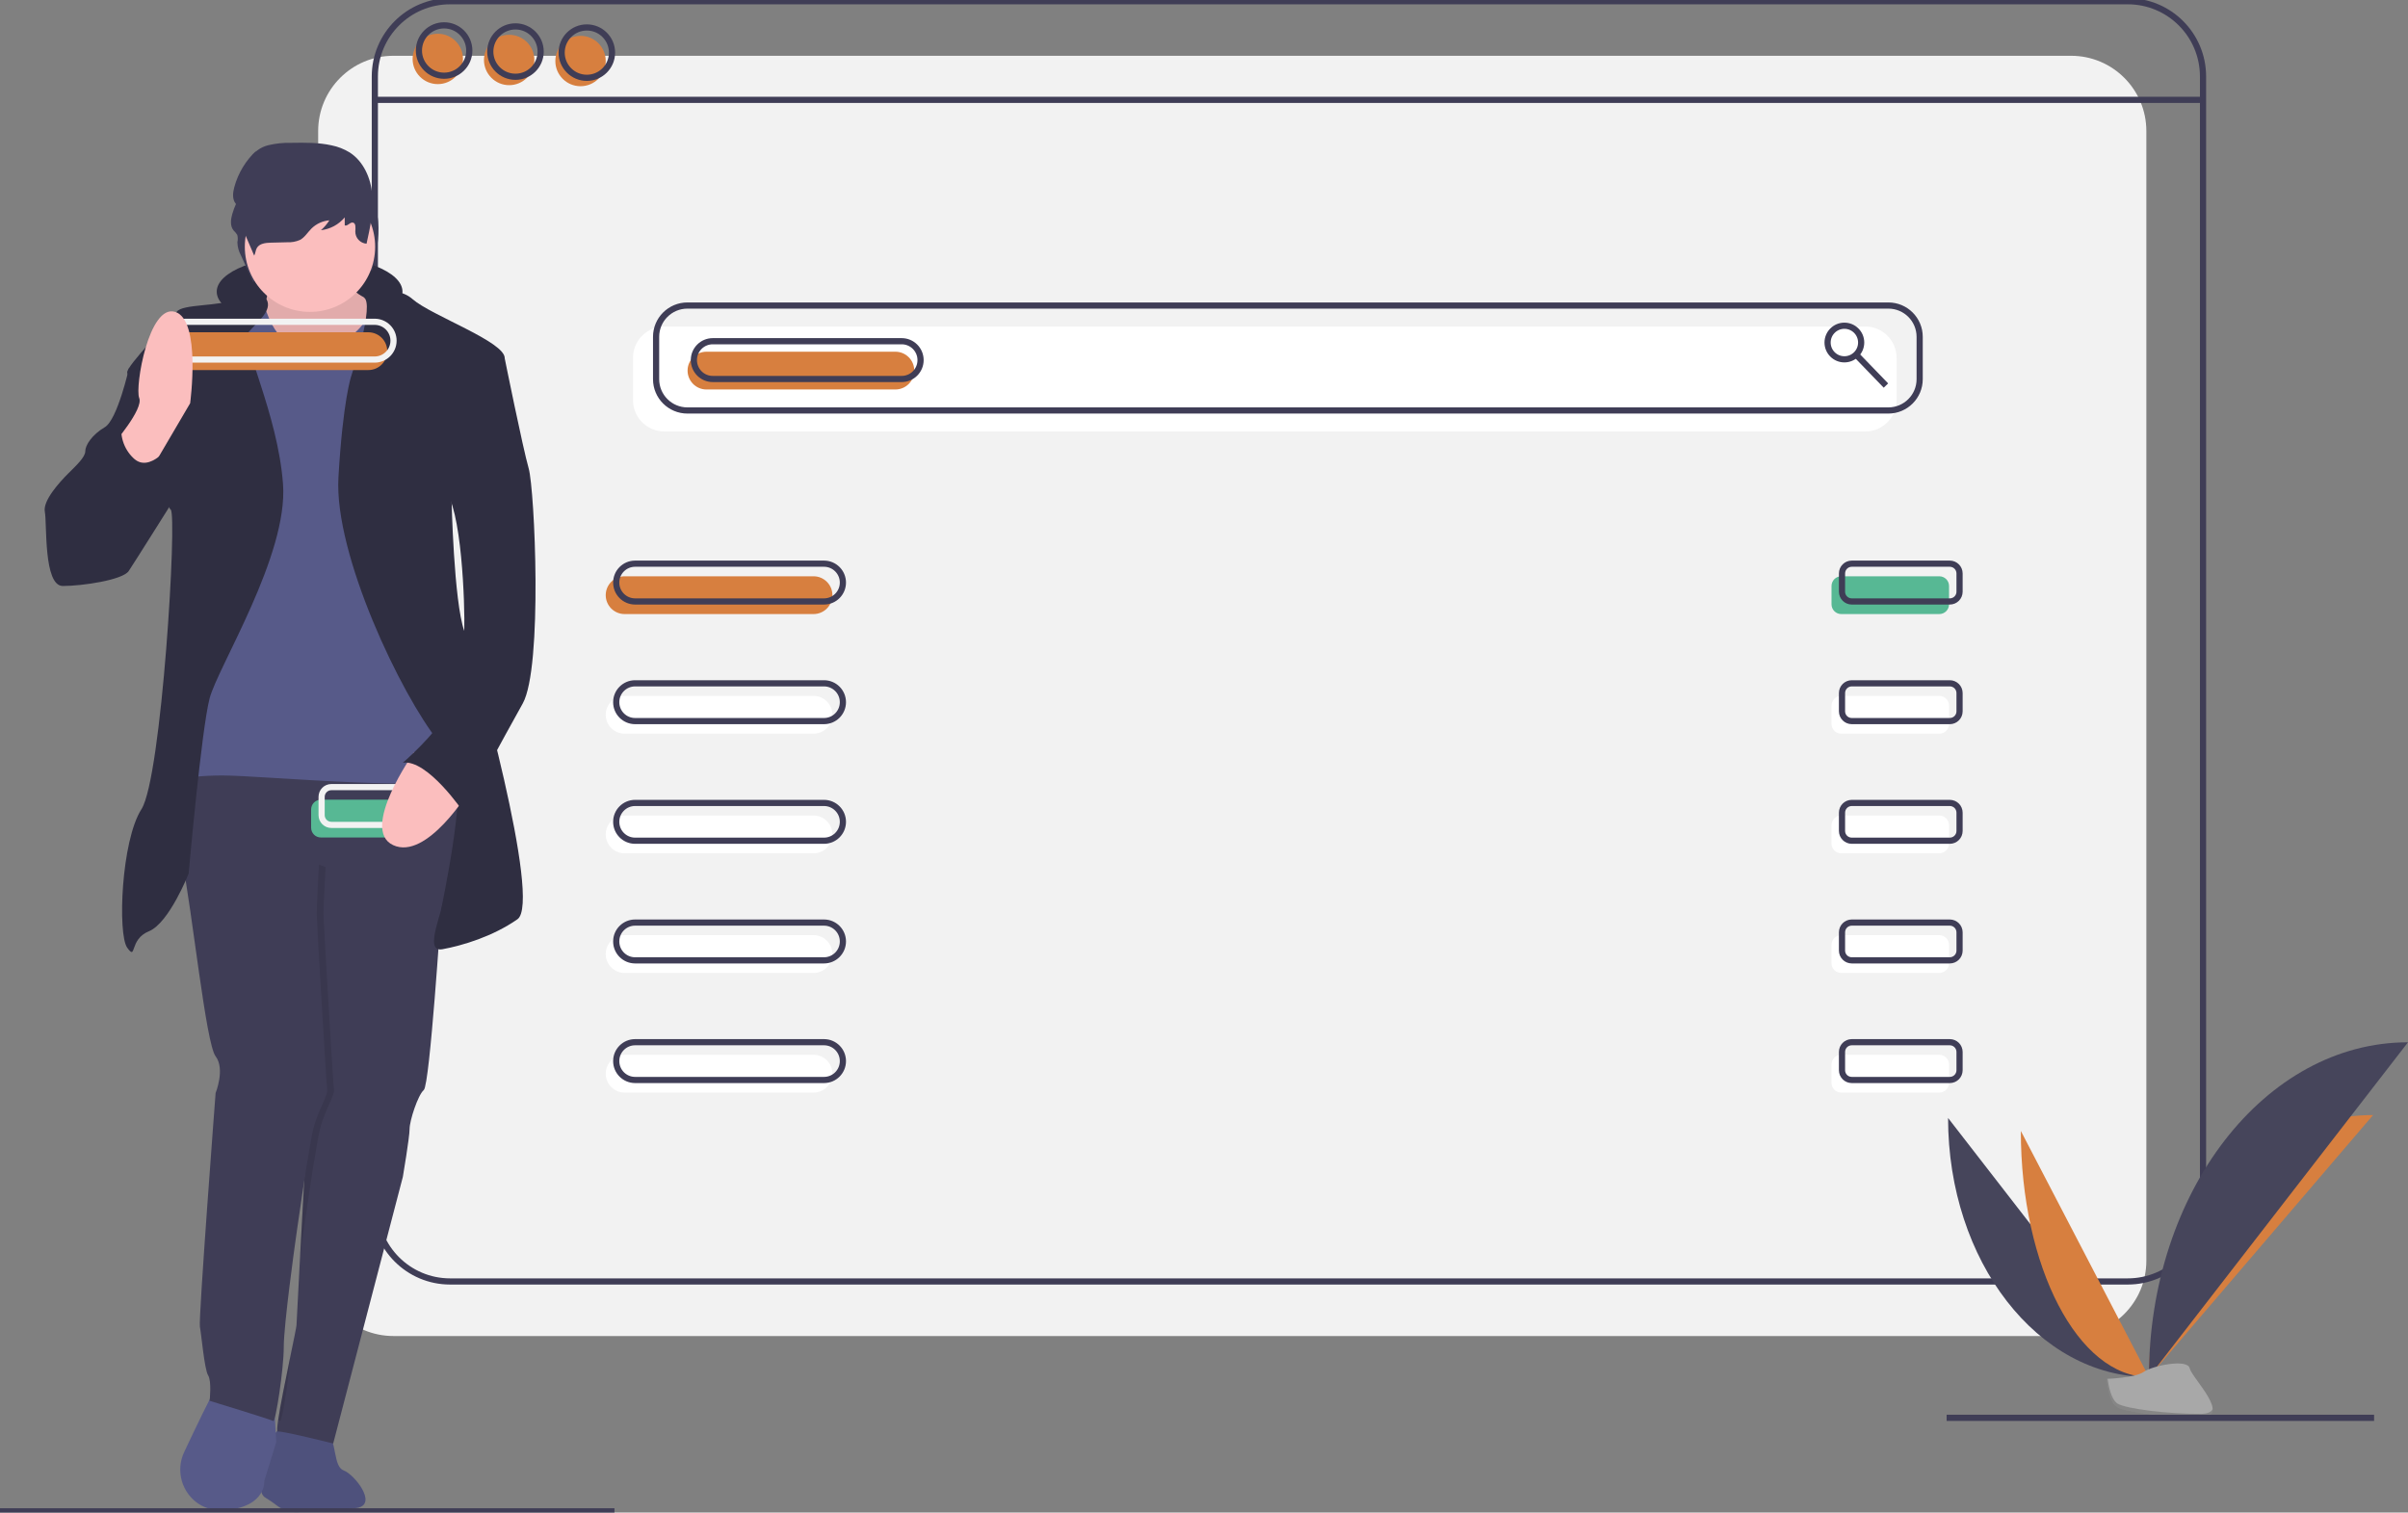 <svg width="390" height="245" viewBox="0 0 390 245" fill="none" xmlns="http://www.w3.org/2000/svg">
<rect x="0" y="0" width="390" height="245" fill="#808080" stroke="none"/>
<g clip-path="url(#clip0)">
<path d="M335.432 9.036H63.722C56.989 9.036 51.53 14.494 51.53 21.228V204.218C51.53 210.952 56.989 216.41 63.722 216.41H335.432C342.165 216.41 347.624 210.952 347.624 204.218V21.228C347.624 14.494 342.165 9.036 335.432 9.036Z" fill="#F2F2F2"/>
<path d="M302.1 52.89H107.592C104.792 52.89 102.522 55.16 102.522 57.961V64.818C102.522 67.618 104.792 69.888 107.592 69.888H302.1C304.9 69.888 307.17 67.618 307.17 64.818V57.961C307.17 55.16 304.9 52.89 302.1 52.89Z" fill="white"/>
<path d="M344.61 0.197H72.901C66.167 0.197 60.709 5.655 60.709 12.389V195.379C60.709 202.113 66.167 207.571 72.901 207.571H344.61C351.344 207.571 356.802 202.113 356.802 195.379V12.389C356.802 5.655 351.344 0.197 344.61 0.197Z" stroke="#3F3D56" stroke-miterlimit="10"/>
<path d="M60.879 16.175H356.972" stroke="#3F3D56" stroke-miterlimit="10"/>
<path d="M70.907 13.625C73.16 13.625 74.986 11.799 74.986 9.546C74.986 7.293 73.16 5.466 70.907 5.466C68.654 5.466 66.828 7.293 66.828 9.546C66.828 11.799 68.654 13.625 70.907 13.625Z" fill="#D77F3F"/>
<path d="M82.465 13.795C84.718 13.795 86.544 11.969 86.544 9.715C86.544 7.462 84.718 5.636 82.465 5.636C80.212 5.636 78.386 7.462 78.386 9.715C78.386 11.969 80.212 13.795 82.465 13.795Z" fill="#D77F3F"/>
<path d="M94.023 13.965C96.276 13.965 98.103 12.139 98.103 9.886C98.103 7.632 96.276 5.806 94.023 5.806C91.77 5.806 89.944 7.632 89.944 9.886C89.944 12.139 91.77 13.965 94.023 13.965Z" fill="#D77F3F"/>
<path d="M71.927 12.265C74.18 12.265 76.006 10.439 76.006 8.186C76.006 5.933 74.18 4.106 71.927 4.106C69.674 4.106 67.847 5.933 67.847 8.186C67.847 10.439 69.674 12.265 71.927 12.265Z" stroke="#3F3D56" stroke-miterlimit="10"/>
<path d="M83.485 12.435C85.738 12.435 87.564 10.609 87.564 8.356C87.564 6.103 85.738 4.276 83.485 4.276C81.232 4.276 79.406 6.103 79.406 8.356C79.406 10.609 81.232 12.435 83.485 12.435Z" stroke="#3F3D56" stroke-miterlimit="10"/>
<path d="M95.043 12.605C97.296 12.605 99.123 10.779 99.123 8.526C99.123 6.273 97.296 4.446 95.043 4.446C92.79 4.446 90.964 6.273 90.964 8.526C90.964 10.779 92.79 12.605 95.043 12.605Z" stroke="#3F3D56" stroke-miterlimit="10"/>
<path d="M305.839 49.491H111.332C108.531 49.491 106.261 51.761 106.261 54.561V61.418C106.261 64.219 108.531 66.489 111.332 66.489H305.839C308.639 66.489 310.91 64.219 310.91 61.418V54.561C310.91 51.761 308.639 49.491 305.839 49.491Z" stroke="#3F3D56" stroke-miterlimit="10"/>
<path d="M298.716 58.203C300.218 58.203 301.435 56.985 301.435 55.483C301.435 53.981 300.218 52.763 298.716 52.763C297.214 52.763 295.996 53.981 295.996 55.483C295.996 56.985 297.214 58.203 298.716 58.203Z" stroke="#3F3D56" stroke-miterlimit="10"/>
<path d="M300.723 57.562L305.446 62.453" stroke="#3F3D56" stroke-miterlimit="10"/>
<path d="M145.015 56.97H114.42C112.73 56.97 111.361 58.34 111.361 60.029V60.029C111.361 61.719 112.73 63.089 114.42 63.089H145.015C146.705 63.089 148.075 61.719 148.075 60.029C148.075 58.34 146.705 56.97 145.015 56.97Z" fill="#D77F3F"/>
<path d="M115.44 55.27H146.035C147.725 55.27 149.095 56.64 149.095 58.33V58.33C149.095 60.019 147.725 61.389 146.035 61.389H115.44C113.75 61.389 112.38 60.019 112.38 58.33V58.33C112.38 56.64 113.75 55.27 115.44 55.27Z" stroke="#3F3D56" stroke-miterlimit="10"/>
<path d="M131.757 93.345H101.162C99.472 93.345 98.103 94.715 98.103 96.405V96.405C98.103 98.095 99.472 99.465 101.162 99.465H131.757C133.447 99.465 134.817 98.095 134.817 96.405C134.817 94.715 133.447 93.345 131.757 93.345Z" fill="#D77F3F"/>
<path d="M131.757 112.723H101.162C99.472 112.723 98.103 114.093 98.103 115.783C98.103 117.472 99.472 118.842 101.162 118.842H131.757C133.447 118.842 134.817 117.472 134.817 115.783C134.817 114.093 133.447 112.723 131.757 112.723Z" fill="white"/>
<path d="M131.757 132.101H101.162C99.472 132.101 98.103 133.47 98.103 135.16C98.103 136.85 99.472 138.22 101.162 138.22H131.757C133.447 138.22 134.817 136.85 134.817 135.16C134.817 133.47 133.447 132.101 131.757 132.101Z" fill="white"/>
<path d="M131.757 151.478H101.162C99.472 151.478 98.103 152.848 98.103 154.538C98.103 156.228 99.472 157.598 101.162 157.598H131.757C133.447 157.598 134.817 156.228 134.817 154.538C134.817 152.848 133.447 151.478 131.757 151.478Z" fill="white"/>
<path d="M131.757 170.856H101.162C99.472 170.856 98.103 172.226 98.103 173.915C98.103 175.605 99.472 176.975 101.162 176.975H131.757C133.447 176.975 134.817 175.605 134.817 173.915C134.817 172.226 133.447 170.856 131.757 170.856Z" fill="white"/>
<path d="M102.862 91.305H133.457C135.147 91.305 136.517 92.675 136.517 94.365V94.365C136.517 96.055 135.147 97.425 133.457 97.425H102.862C101.172 97.425 99.802 96.055 99.802 94.365V94.365C99.802 92.675 101.172 91.305 102.862 91.305Z" stroke="#3F3D56" stroke-miterlimit="10"/>
<path d="M133.457 110.683H102.862C101.172 110.683 99.802 112.053 99.802 113.743C99.802 115.433 101.172 116.802 102.862 116.802H133.457C135.147 116.802 136.517 115.433 136.517 113.743C136.517 112.053 135.147 110.683 133.457 110.683Z" stroke="#3F3D56" stroke-miterlimit="10"/>
<path d="M133.457 130.061H102.862C101.172 130.061 99.802 131.431 99.802 133.12C99.802 134.81 101.172 136.18 102.862 136.18H133.457C135.147 136.18 136.517 134.81 136.517 133.12C136.517 131.431 135.147 130.061 133.457 130.061Z" stroke="#3F3D56" stroke-miterlimit="10"/>
<path d="M102.862 149.438H133.457C135.147 149.438 136.517 150.808 136.517 152.498V152.498C136.517 154.188 135.147 155.558 133.457 155.558H102.862C101.172 155.558 99.802 154.188 99.802 152.498V152.498C99.802 150.808 101.172 149.438 102.862 149.438Z" stroke="#3F3D56" stroke-miterlimit="10"/>
<path d="M102.862 168.816H133.457C135.147 168.816 136.517 170.186 136.517 171.876V171.876C136.517 173.566 135.147 174.935 133.457 174.935H102.862C101.172 174.935 99.802 173.566 99.802 171.876V171.876C99.802 170.186 101.172 168.816 102.862 168.816Z" stroke="#3F3D56" stroke-miterlimit="10"/>
<path d="M314.091 93.345H298.21C297.338 93.345 296.632 94.052 296.632 94.924V97.886C296.632 98.758 297.338 99.465 298.21 99.465H314.091C314.962 99.465 315.669 98.758 315.669 97.886V94.924C315.669 94.052 314.962 93.345 314.091 93.345Z" fill="#57B894"/>
<path d="M314.091 112.723H298.21C297.338 112.723 296.632 113.43 296.632 114.301V117.264C296.632 118.136 297.338 118.842 298.21 118.842H314.091C314.962 118.842 315.669 118.136 315.669 117.264V114.301C315.669 113.43 314.962 112.723 314.091 112.723Z" fill="white"/>
<path d="M314.091 132.101H298.21C297.338 132.101 296.632 132.807 296.632 133.679V136.642C296.632 137.513 297.338 138.22 298.21 138.22H314.091C314.962 138.22 315.669 137.513 315.669 136.642V133.679C315.669 132.807 314.962 132.101 314.091 132.101Z" fill="white"/>
<path d="M314.091 151.478H298.21C297.338 151.478 296.632 152.185 296.632 153.056V156.019C296.632 156.891 297.338 157.598 298.21 157.598H314.091C314.962 157.598 315.669 156.891 315.669 156.019V153.056C315.669 152.185 314.962 151.478 314.091 151.478Z" fill="white"/>
<path d="M314.091 170.856H298.21C297.338 170.856 296.632 171.562 296.632 172.434V175.397C296.632 176.269 297.338 176.975 298.21 176.975H314.091C314.962 176.975 315.669 176.269 315.669 175.397V172.434C315.669 171.562 314.962 170.856 314.091 170.856Z" fill="white"/>
<path d="M315.791 91.305H299.91C299.038 91.305 298.332 92.012 298.332 92.884V95.847C298.332 96.718 299.038 97.425 299.91 97.425H315.791C316.662 97.425 317.369 96.718 317.369 95.847V92.884C317.369 92.012 316.662 91.305 315.791 91.305Z" stroke="#3F3D56" stroke-miterlimit="10"/>
<path d="M315.791 110.683H299.91C299.038 110.683 298.332 111.39 298.332 112.261V115.224C298.332 116.096 299.038 116.802 299.91 116.802H315.791C316.662 116.802 317.369 116.096 317.369 115.224V112.261C317.369 111.39 316.662 110.683 315.791 110.683Z" stroke="#3F3D56" stroke-miterlimit="10"/>
<path d="M315.791 130.061H299.91C299.038 130.061 298.332 130.767 298.332 131.639V134.602C298.332 135.473 299.038 136.18 299.91 136.18H315.791C316.662 136.18 317.369 135.473 317.369 134.602V131.639C317.369 130.767 316.662 130.061 315.791 130.061Z" stroke="#3F3D56" stroke-miterlimit="10"/>
<path d="M315.791 149.438H299.91C299.038 149.438 298.332 150.145 298.332 151.017V153.98C298.332 154.851 299.038 155.558 299.91 155.558H315.791C316.662 155.558 317.369 154.851 317.369 153.98V151.017C317.369 150.145 316.662 149.438 315.791 149.438Z" stroke="#3F3D56" stroke-miterlimit="10"/>
<path d="M315.791 168.816H299.91C299.038 168.816 298.332 169.523 298.332 170.394V173.357C298.332 174.229 299.038 174.935 299.91 174.935H315.791C316.662 174.935 317.369 174.229 317.369 173.357V170.394C317.369 169.523 316.662 168.816 315.791 168.816Z" stroke="#3F3D56" stroke-miterlimit="10"/>
<path d="M79.621 125.064H60.94V149.568H79.621V125.064Z" fill="#2F2E41"/>
<path d="M46.202 230.178C46.202 230.178 51.418 230.178 52.995 231.876C54.572 233.574 53.965 237.578 55.663 238.184C57.362 238.791 61.243 243.643 57.847 244.25C55.477 244.673 50.743 244.86 48.099 244.934C46.941 244.966 45.807 244.599 44.887 243.894C44.259 243.41 43.604 242.962 42.926 242.551C41.107 241.459 42.926 234.181 42.926 234.181L46.202 230.178Z" fill="#575A89"/>
<path opacity="0.1" d="M46.202 230.178C46.202 230.178 51.418 230.178 52.995 231.876C54.572 233.574 53.965 237.578 55.663 238.184C57.362 238.791 61.243 243.643 57.847 244.25C55.477 244.673 50.743 244.86 48.099 244.934C46.941 244.966 45.807 244.599 44.887 243.894C44.259 243.41 43.604 242.962 42.926 242.551C41.107 241.459 42.926 234.181 42.926 234.181L46.202 230.178Z" fill="black"/>
<path d="M66.338 182.867C66.338 184.202 65.246 190.631 65.246 190.631L53.965 233.817C53.965 233.817 45.716 231.755 44.989 231.876C44.836 231.901 44.881 231.194 45.046 230.053C45.391 227.663 46.267 223.373 46.979 219.923C47.553 217.143 48.021 214.907 48.021 214.65C48.021 214.352 48.287 209.343 48.6 203.536C49.049 195.18 49.598 185.172 49.598 185.172L47.779 158.727L48.264 148.294L51.175 135.8L70.463 141.016L71.374 147.167L71.433 147.566C71.433 147.566 69.611 175.704 68.641 176.553C67.671 177.403 66.338 181.533 66.338 182.867Z" fill="#3F3D56"/>
<path d="M42.805 224.476C42.805 224.476 35.527 224.355 34.799 225.204C34.302 225.784 31.544 231.564 29.844 235.174C29.148 236.627 29.003 238.284 29.436 239.836C29.869 241.388 30.849 242.731 32.196 243.615C33.513 244.444 35.074 244.797 36.619 244.613C43.169 244.007 42.805 239.882 42.805 239.882L44.746 233.574L44.261 225.325L42.805 224.476Z" fill="#575A89"/>
<path opacity="0.1" d="M45.046 230.053C45.391 227.663 46.267 223.373 46.979 219.923C46.7 224.016 45.667 230.386 45.353 230.178C45.254 230.128 45.151 230.086 45.046 230.053Z" fill="black"/>
<path opacity="0.1" d="M54.087 176.559C54.208 177.287 52.873 179.471 52.024 182.139C51.175 184.808 48.87 201.549 48.87 201.549C48.87 201.549 48.762 202.319 48.6 203.536C49.049 195.18 49.598 185.172 49.598 185.172L47.779 158.727L48.264 148.294L51.175 135.8L70.463 141.016L71.374 147.167L52.752 140.045C52.752 140.045 52.388 146.596 52.388 147.93C52.388 149.265 53.965 175.831 54.087 176.559Z" fill="black"/>
<path d="M33.586 122.941C33.586 122.941 27.763 130.705 29.462 139.196C31.16 147.688 33.343 169.038 34.92 171.1C36.497 173.163 34.92 177.044 34.92 177.044C34.92 177.044 32.13 213.68 32.373 214.893C32.616 216.106 33.101 221.807 33.707 222.778C34.314 223.748 33.95 226.902 33.95 226.902C33.95 226.902 43.897 229.935 44.261 230.178C44.625 230.42 45.959 221.807 45.959 218.168C45.959 214.529 47.779 201.549 47.779 201.549C47.779 201.549 50.083 184.808 50.933 182.139C51.782 179.471 53.116 177.287 52.995 176.559C52.873 175.831 51.297 149.265 51.297 147.93C51.297 146.596 51.66 140.045 51.66 140.045L71.382 147.587C71.382 147.587 75.768 127.13 73.54 125.096C71.312 123.062 33.586 122.941 33.586 122.941Z" fill="#3F3D56"/>
<path d="M50.144 53.128C58.451 53.128 65.186 50.493 65.186 47.244C65.186 43.995 58.451 41.361 50.144 41.361C41.837 41.361 35.102 43.995 35.102 47.244C35.102 50.493 41.837 53.128 50.144 53.128Z" fill="#2F2E41"/>
<path d="M41.457 28.71C39.624 30.286 38.289 32.36 37.615 34.681C37.361 35.574 37.242 36.615 37.843 37.344C38.07 37.554 38.268 37.794 38.432 38.057C38.531 38.445 38.536 38.851 38.447 39.241C38.466 39.989 38.665 40.722 39.028 41.377L41.023 45.776C41.244 45.392 41.247 44.921 41.474 44.541C41.916 43.803 42.974 43.696 43.87 43.675L46.664 43.61C47.418 43.647 48.17 43.517 48.867 43.229C49.68 42.817 50.168 42.013 50.821 41.397C51.665 40.615 52.75 40.141 53.898 40.054C53.498 40.657 53.011 41.197 52.452 41.655C54.022 41.495 55.475 40.754 56.528 39.578L56.532 40.876C56.997 41.051 57.395 40.359 57.892 40.415C58.481 40.481 58.371 41.3 58.342 41.86C58.349 42.374 58.553 42.866 58.911 43.234C59.269 43.603 59.754 43.821 60.267 43.843C60.878 41.23 61.493 38.568 61.249 35.901C61.005 33.235 59.764 30.515 57.385 29.065C56.416 28.505 55.36 28.113 54.26 27.907C52.007 27.437 49.674 27.47 47.367 27.504C46.045 27.47 44.725 27.599 43.436 27.889C42.165 28.231 40.948 28.936 40.304 30.027" fill="#3F3D56"/>
<path d="M43.654 45.546C43.654 45.546 43.048 50.52 42.199 50.52C41.349 50.52 45.838 58.647 45.838 58.647L57.968 59.618L65.246 55.008L61.729 49.064C61.729 49.064 56.027 48.093 56.755 44.818C57.483 41.543 43.654 45.546 43.654 45.546Z" fill="#FBBEBE"/>
<path opacity="0.1" d="M43.654 45.546C43.654 45.546 43.048 50.52 42.199 50.52C41.349 50.52 45.838 58.647 45.838 58.647L57.968 59.618L65.246 55.008L61.729 49.064C61.729 49.064 56.027 48.093 56.755 44.818C57.483 41.543 43.654 45.546 43.654 45.546Z" fill="black"/>
<path d="M50.205 50.52C56.033 50.52 60.758 45.794 60.758 39.966C60.758 34.137 56.033 29.412 50.205 29.412C44.376 29.412 39.651 34.137 39.651 39.966C39.651 45.794 44.376 50.52 50.205 50.52Z" fill="#FBBEBE"/>
<path d="M51.175 56.221C51.175 56.221 58.453 56.585 60.758 48.457C60.758 48.457 67.915 49.913 68.522 53.31C69.128 56.706 77.984 122.698 75.072 125.61C72.161 128.521 42.562 125.61 36.012 125.61C29.462 125.61 25.701 126.944 25.701 126.944L34.556 85.578L35.527 57.313L37.225 49.792C37.225 49.792 42.227 48.289 42.819 49.647C43.412 51.005 45.11 57.555 51.175 56.221Z" fill="#575A89"/>
<path d="M43.152 48.457C43.152 48.457 40.136 47.244 37.953 48.457C35.769 49.67 29.462 49.185 28.613 50.52C27.763 51.854 20.364 59.375 20.606 60.346C20.849 61.316 26.55 81.817 27.642 82.545C28.734 83.273 26.186 125.974 22.911 131.069C19.636 136.163 19.029 151.327 20.606 153.511C22.183 155.694 20.849 152.176 24.124 150.842C27.399 149.507 30.553 141.501 30.553 141.501C30.553 141.501 32.615 118.21 33.95 113.115C35.284 108.02 46.687 89.945 45.838 78.421C44.989 66.896 38.923 55.372 40.258 53.795C41.592 52.218 44.227 50.277 43.152 48.457Z" fill="#2F2E41"/>
<path d="M58.878 48.154C58.878 48.154 63.791 45.788 66.823 48.457C69.856 51.126 81.865 55.372 81.744 58.041C81.623 60.709 73.131 80.847 73.131 80.847C73.131 80.847 73.495 97.466 75.194 102.197C76.892 106.928 87.809 146.111 83.806 148.901C79.803 151.691 74.951 153.147 71.676 153.753C68.4 154.36 71.918 147.324 72.282 143.806C72.646 140.288 77.134 127.672 71.069 120.151C65.004 112.63 54.087 89.823 54.814 77.329C55.542 64.834 56.877 60.952 56.877 60.952C56.877 60.952 60.819 49.003 58.878 48.154Z" fill="#2F2E41"/>
<path d="M23.032 59.618H20.896C20.896 59.618 19.029 67.988 16.967 69.201C14.905 70.414 13.813 72.112 13.813 73.083C13.813 74.053 12.358 75.388 11.023 76.722C9.689 78.057 6.899 81.089 7.263 82.909C7.627 84.729 7.02 94.918 10.174 94.918C13.328 94.918 19.879 93.948 20.849 92.492C21.82 91.037 28.37 80.604 28.37 80.604L23.032 59.618Z" fill="#2F2E41"/>
<path d="M41.58 24.343C39.828 25.949 38.568 28.02 37.947 30.314C37.707 31.206 37.594 32.248 38.163 32.977C38.379 33.189 38.566 33.429 38.719 33.69C38.812 34.079 38.817 34.483 38.734 34.874C38.751 35.619 38.939 36.35 39.283 37.01L41.169 41.408C41.378 41.025 41.381 40.554 41.596 40.174C42.014 39.436 43.014 39.329 43.861 39.308L46.504 39.242C47.218 39.28 47.931 39.149 48.587 38.862C49.355 38.45 49.817 37.646 50.434 37.03C51.217 36.255 52.246 35.78 53.343 35.687C52.969 36.285 52.508 36.825 51.976 37.288C53.48 37.117 54.861 36.373 55.831 35.211L55.835 36.509C56.274 36.684 56.651 35.992 57.12 36.048C57.677 36.114 57.574 36.933 57.546 37.493C57.54 37.993 57.725 38.477 58.064 38.845C58.402 39.214 58.868 39.439 59.366 39.476C59.944 36.863 60.526 34.201 60.295 31.534C60.064 28.868 58.89 26.148 56.641 24.698C55.732 24.14 54.732 23.748 53.686 23.54C51.555 23.07 49.35 23.102 47.168 23.137C45.917 23.103 44.668 23.232 43.451 23.522C42.222 23.82 41.159 24.588 40.489 25.66" fill="#3F3D56"/>
<path d="M59.657 53.823H29.061C27.372 53.823 26.002 55.193 26.002 56.882V56.882C26.002 58.572 27.372 59.942 29.061 59.942H59.657C61.346 59.942 62.716 58.572 62.716 56.882C62.716 55.193 61.346 53.823 59.657 53.823Z" fill="#D77F3F"/>
<path d="M30.081 52.123H60.676C62.366 52.123 63.736 53.493 63.736 55.183V55.183C63.736 56.872 62.366 58.242 60.676 58.242H30.081C28.392 58.242 27.022 56.872 27.022 55.183V55.183C27.022 53.493 28.392 52.123 30.081 52.123Z" stroke="#F2F2F2" stroke-miterlimit="10"/>
<path d="M18.302 71.991C18.302 71.991 23.275 66.29 22.547 64.47C21.82 62.65 24.124 49.185 28.37 50.52C32.616 51.854 30.796 65.319 30.796 65.319L24.246 76.48L20.849 75.266L18.302 71.991Z" fill="#FBBEBE"/>
<path d="M19.757 68.352L10.417 79.755C10.417 79.755 5.929 91.764 11.994 91.764C18.059 91.764 22.79 83.879 22.79 83.879L27.763 71.87C27.763 71.87 24.245 76.844 21.577 74.175C20.808 73.436 20.239 72.514 19.921 71.497C19.603 70.479 19.547 69.397 19.757 68.352Z" fill="#2F2E41"/>
<path d="M67.849 129.536H51.968C51.096 129.536 50.39 130.242 50.39 131.114V134.077C50.39 134.948 51.096 135.655 51.968 135.655H67.849C68.72 135.655 69.427 134.948 69.427 134.077V131.114C69.427 130.242 68.72 129.536 67.849 129.536Z" fill="#57B894"/>
<path d="M69.548 127.496H53.667C52.796 127.496 52.089 128.202 52.089 129.074V132.037C52.089 132.908 52.796 133.615 53.667 133.615H69.548C70.42 133.615 71.126 132.908 71.126 132.037V129.074C71.126 128.202 70.42 127.496 69.548 127.496Z" stroke="#F2F2F2" stroke-miterlimit="10"/>
<path d="M67.058 121.877C67.058 121.877 58.211 134.344 63.669 136.891C69.128 139.439 76.043 128.036 76.043 128.036L67.058 121.877Z" fill="#FBBEBE"/>
<path d="M76.892 56.221L81.744 58.041C81.744 58.041 84.655 72.476 85.626 75.873C86.596 79.27 87.93 108.141 84.655 113.964C81.38 119.787 75.072 131.554 75.072 131.554C75.072 131.554 69.249 122.941 65.246 123.547C65.246 123.547 70.826 118.695 71.676 116.148C72.525 113.6 75.072 106.322 75.193 102.197C75.315 98.073 74.8 82.01 71.903 79.184C69.007 76.358 76.892 56.221 76.892 56.221Z" fill="#2F2E41"/>
<path d="M0 244.803H99.52" stroke="#3F3D56" stroke-miterlimit="10"/>
<path d="M315.51 181.09C315.51 204.283 330.06 223.051 348.04 223.051L315.51 181.09Z" fill="#46455B"/>
<path d="M348.041 223.051C348.041 199.597 364.277 180.618 384.343 180.618L348.041 223.051Z" fill="#D77F3F"/>
<path d="M327.296 183.192C327.296 205.223 336.574 223.051 348.04 223.051L327.296 183.192Z" fill="#D77F3F"/>
<path d="M348.041 223.051C348.041 193.082 366.808 168.831 390 168.831L348.041 223.051Z" fill="#46455B"/>
<path d="M341.197 223.346C341.197 223.346 345.81 223.204 347.201 222.214C348.591 221.224 354.297 220.042 354.642 221.63C354.987 223.218 361.575 229.527 356.367 229.569C351.158 229.611 344.264 228.758 342.877 227.913C341.489 227.067 341.197 223.346 341.197 223.346Z" fill="#A8A8A8"/>
<path opacity="0.2" d="M356.46 229.017C351.251 229.059 344.357 228.205 342.97 227.36C341.913 226.716 341.492 224.406 341.351 223.34C341.253 223.345 341.197 223.346 341.197 223.346C341.197 223.346 341.489 227.067 342.877 227.913C344.264 228.758 351.158 229.611 356.367 229.569C357.87 229.557 358.389 229.022 358.361 228.23C358.152 228.709 357.579 229.007 356.46 229.017Z" fill="black"/>
<path d="M315.276 229.659H384.507" stroke="#3F3D56" stroke-miterlimit="10"/>
</g>
<defs>
<clipPath id="clip0">
<rect width="390" height="245" fill="white"/>
</clipPath>
</defs>
</svg>
